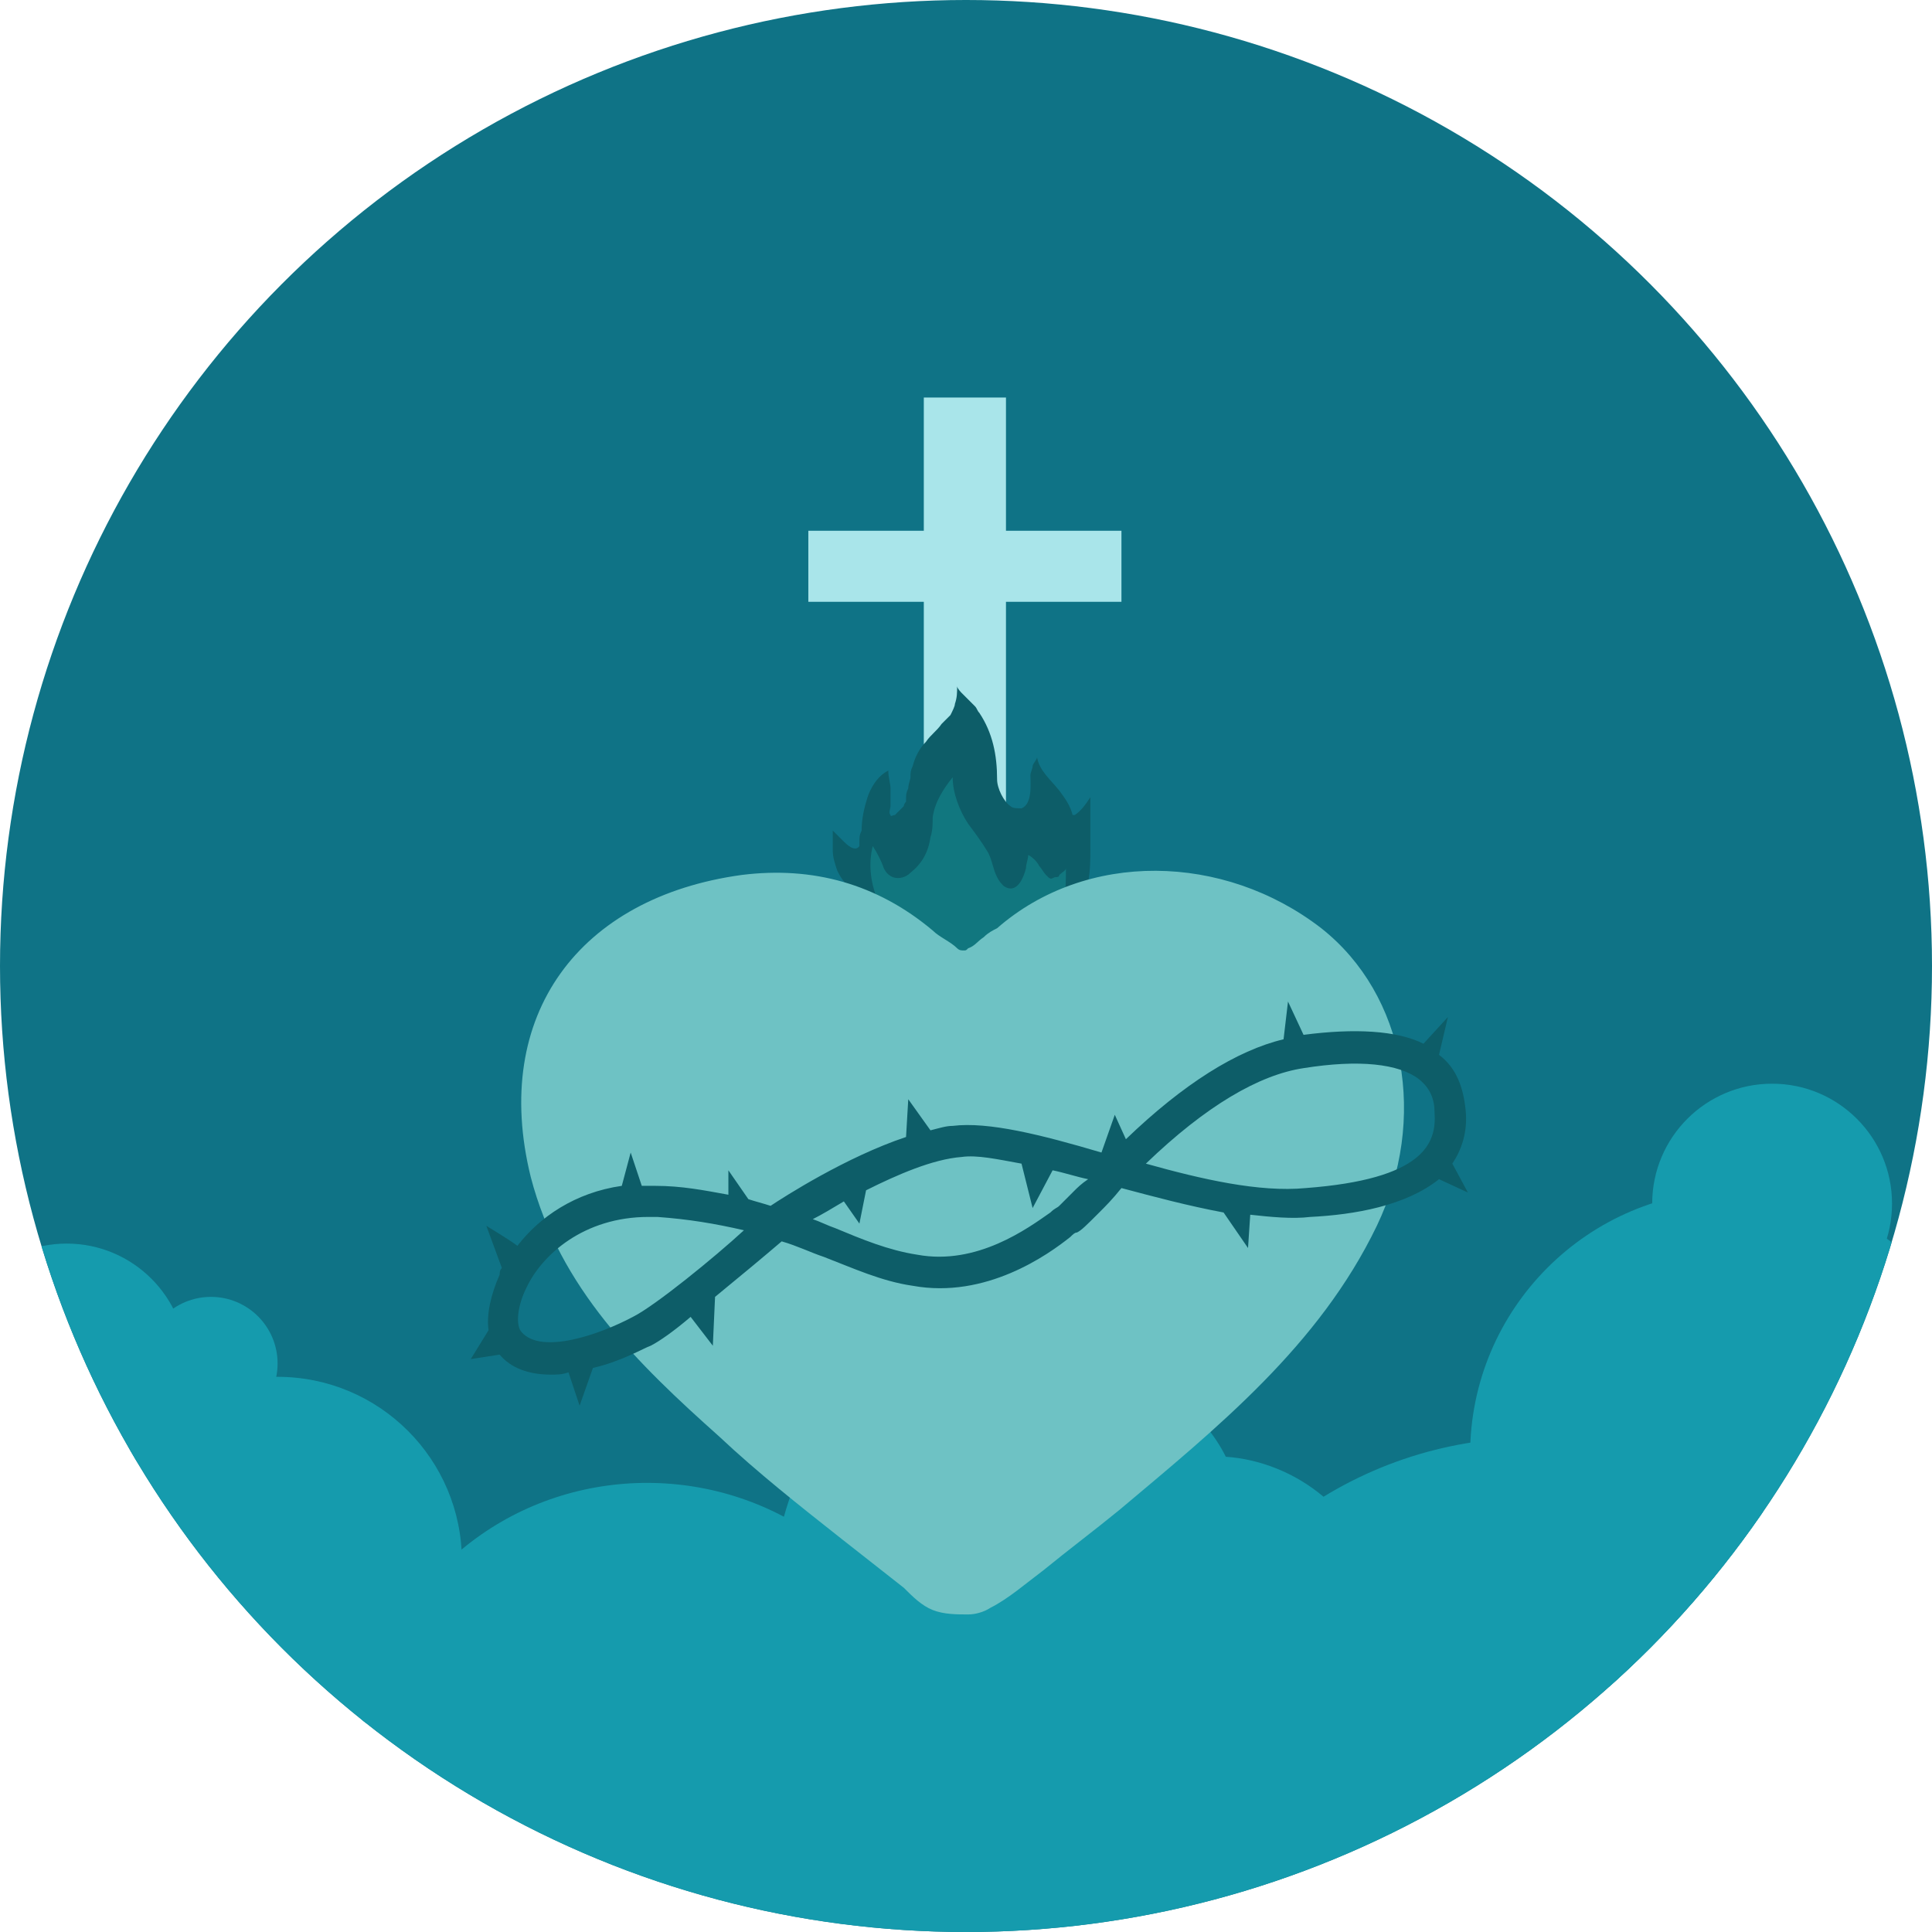<?xml version="1.0" encoding="utf-8"?>
<!-- Generator: Adobe Illustrator 25.0.0, SVG Export Plug-In . SVG Version: 6.00 Build 0)  -->
<svg version="1.1" id="Layer_1" xmlns="http://www.w3.org/2000/svg" xmlns:xlink="http://www.w3.org/1999/xlink" x="0px" y="0px"
	 viewBox="0 0 87 87" style="enable-background:new 0 0 87 87;" xml:space="preserve">
<style type="text/css">
	.st0{clip-path:url(#SVGID_2_);}
	.st1{fill:#0F7386;}
	.st2{clip-path:url(#SVGID_2_);fill:#A9E5EA;}
	.st3{clip-path:url(#SVGID_2_);fill:#0D5D68;}
	.st4{clip-path:url(#SVGID_2_);fill:#11777F;}
	.st5{clip-path:url(#SVGID_2_);fill:#159BAD;}
	.st6{clip-path:url(#SVGID_2_);fill:url(#SVGID_3_);}
</style>
<g>
	<defs>
		<circle id="SVGID_1_" cx="43.5" cy="43.5" r="43.5"/>
	</defs>
	<clipPath id="SVGID_2_">
		<use xlink:href="#SVGID_1_"  style="overflow:visible;"/>
	</clipPath>
	<g class="st0">
		<circle class="st1" cx="43.5" cy="43.5" r="43.5"/>
	</g>
	<polygon class="st2" points="50.5,23.9 45.3,23.9 45.3,17.9 41.6,17.9 41.6,23.9 36.4,23.9 36.4,27.1 41.6,27.1 41.6,43.1 
		45.3,43.1 45.3,27.1 50.5,27.1 	"/>
	<path class="st3" d="M42.6,45.4c-0.1,0-0.2,0-0.2,0c-0.5,0-0.8-0.1-1.3-0.3c-0.3-0.1-0.5-0.2-0.7-0.4c-0.2-0.2-0.4-0.5-0.6-0.8
		c-0.3-0.6-0.5-1.3-0.6-2c-0.1-0.3-0.1-0.6-0.2-0.9c-0.1-0.5-0.6-0.9-0.9-1.2c-0.2-0.2-0.3-0.4-0.4-0.6c-0.1-0.3-0.2-0.6-0.2-0.9
		c0-0.2,0-0.3,0-0.5c0-0.1,0-0.2,0-0.2c0,0,0-0.1,0-0.1c0,0,0-0.1,0-0.1c0,0,0.1,0.1,0.1,0.1c0.1,0.1,0.3,0.3,0.4,0.4
		c0.1,0.1,0.5,0.5,0.7,0.2c0-0.1,0-0.2,0-0.2c0-0.2,0-0.3,0.1-0.5c0-0.5,0.1-1,0.3-1.6c0.2-0.5,0.5-0.9,0.9-1.1
		c0,0.3,0.1,0.6,0.1,0.8c0,0.3,0,0.5,0,0.8c0,0.1-0.1,0.3,0,0.4c0,0.1,0.1,0,0.2,0c0.1-0.1,0.1-0.1,0.2-0.2c0.1-0.1,0.1-0.1,0.2-0.2
		c0-0.1,0.1-0.2,0.1-0.2c0,0,0-0.1,0-0.1c0-0.2,0-0.3,0.1-0.5c0-0.2,0.1-0.4,0.1-0.5c0-0.2,0-0.3,0.1-0.5c0.1-0.4,0.3-0.8,0.6-1.1
		c0.2-0.3,0.5-0.5,0.7-0.8c0.1-0.1,0.1-0.1,0.2-0.2c0.1-0.1,0.1-0.1,0.2-0.2c0.1-0.2,0.2-0.4,0.2-0.5c0.1-0.3,0.1-0.5,0.1-0.8
		c0,0.1,0.2,0.3,0.2,0.3c0.1,0.1,0.2,0.2,0.3,0.3c0.1,0.1,0.2,0.2,0.3,0.3c0.1,0.1,0.1,0.2,0.2,0.3c0.6,0.9,0.8,1.9,0.8,3
		c0,0.4,0.3,1,0.6,1.2c0.1,0.1,0.3,0.1,0.5,0.1c0.5-0.2,0.4-1.1,0.4-1.5c0-0.1,0.1-0.3,0.1-0.4c0-0.1,0.2-0.3,0.2-0.4
		c0.1,0.6,0.6,1,1,1.5c0.3,0.4,0.5,0.7,0.6,1.1c0,0,0,0,0,0c0,0,0,0,0.1,0c0.3-0.2,0.5-0.5,0.7-0.8c0,0.1,0,0.4,0,0.5
		c0,0.2,0,0.4,0,0.6c0,0.4,0,0.8,0,1.2c0,0.5,0,1-0.1,1.5c-0.1,0.6-0.3,1.1-0.6,1.5c-0.1,0.2-0.3,0.3-0.4,0.5
		c-0.2,0.2-0.2,0.4-0.4,0.6c-0.3,0.3-0.7,0.5-1,0.8c-0.2,0.2-0.4,0.4-0.7,0.7c-0.5,0.5-1.1,1-1.8,1.3C43.5,45.2,43.1,45.4,42.6,45.4
		z"/>
	<path class="st4" d="M44.1,50.5c0.8-1.1,0-5.5,0-5.5c0,0.2-0.1,0.5-0.2,0.7c-0.1,0.3-0.2,0.5-0.4,0.8c-0.1,0.1-0.2,0.4-0.3,0.4
		c-0.1,0-0.4-0.1-0.5-0.2c-0.2-0.1-0.3-0.1-0.5-0.3c-0.2-0.1-0.3-0.3-0.4-0.5c-0.2-0.4-0.3-0.9-0.4-1.4c0-0.2-0.1-0.4-0.1-0.6
		c-0.1-0.3-0.4-0.6-0.6-0.8c-0.3-0.3-0.6-0.8-0.7-1.2c-0.1-0.3-0.1-0.5-0.2-0.8c-0.1-0.2-0.2-0.4-0.3-0.6c-0.3-0.8-0.4-1.6-0.2-2.4
		c0.2,0.3,0.4,0.7,0.5,1c0.1,0.2,0.2,0.3,0.4,0.4c0.3,0.1,0.6,0,0.8-0.2c0.5-0.4,0.8-0.9,0.9-1.6c0.1-0.3,0.1-0.6,0.1-0.9
		c0.1-0.7,0.5-1.3,0.9-1.8c0,0.7,0.3,1.5,0.7,2.1c0.3,0.4,0.6,0.8,0.9,1.3c0.2,0.4,0.2,0.7,0.4,1.1c0.1,0.2,0.2,0.3,0.3,0.4
		c0.6,0.4,0.9-0.4,1-0.8c0-0.2,0.1-0.4,0.1-0.6c0.2,0.1,0.4,0.3,0.5,0.5c0.1,0.1,0.2,0.3,0.3,0.4c0.2,0.2,0.2,0.2,0.4,0.1
		c0.1,0,0.2,0,0.2-0.1c0.1-0.1,0.3-0.2,0.3-0.3c0,0.5,0,1-0.1,1.5c-0.1,0.4-0.1,0.8-0.2,1.2c0,0.2-0.1,0.3-0.1,0.5
		c0,0.2,0,0.4,0,0.6c-0.1,0.3-0.2,0.6-0.3,0.8c-0.1,0.3-0.2,0.6-0.3,0.9c-0.1,0.3-0.1,0.5-0.1,0.7c0,0.6-0.1,1.3-0.3,1.9
		C46.2,48.9,45.2,50,44.1,50.5z"/>
	<path class="st5" d="M59.6,67.4c-1.3-1.1-2.9-1.7-4.4-1.8c-0.5-1-1.2-1.8-2.1-2.6c-4.3-4-11.1-3.8-15.2,0.5c-1.3,1.4-2.1,3-2.6,4.8
		c-5.1-2.7-11.6-1.8-15.7,2.6C14.7,76,15,84.3,20.3,89.3c3,2.8,7.1,4,10.9,3.4c0.2,4.4,2.1,8.8,5.6,12.1c7.2,6.7,18.5,6.4,25.3-0.9
		c1.1-1.2,2-2.5,2.8-3.9c6,1.4,12.6-0.3,17.2-5.2c6.7-7.2,6.4-18.5-0.9-25.3C75.1,63.9,66.3,63.3,59.6,67.4z"/>
	<radialGradient id="SVGID_3_" cx="43.264" cy="56.011" r="18.334" gradientUnits="userSpaceOnUse">
		<stop  offset="2.396167e-07" style="stop-color:#6EC2C4"/>
		<stop  offset="1" style="stop-color:#6EC2C4"/>
	</radialGradient>
	<path class="st6" d="M44.6,72.4c-0.3,0.2-0.7,0.3-1,0.3c-0.5,0-1.1,0-1.6-0.2c-0.5-0.2-0.9-0.6-1.3-1c-0.9-0.7-1.9-1.5-2.8-2.2
		c-1.9-1.5-3.8-3-5.5-4.6c-3.7-3.3-7.2-6.7-8.5-11.7c-1.8-7.3,2.2-12.6,9.5-13.6c3.2-0.4,6.1,0.4,8.6,2.5c0.3,0.3,0.8,0.5,1.1,0.8
		c0.1,0.1,0.2,0.1,0.3,0.1c0.1,0,0.1,0,0.2-0.1c0.3-0.1,0.4-0.3,0.7-0.5c0.2-0.2,0.4-0.3,0.6-0.4c4-3.5,10.2-3.4,14.6,0
		c3.8,3,4.8,8.6,2.5,13.4c-2.6,5.4-7.2,9.1-11.6,12.8c-1.1,0.9-2.3,1.8-3.4,2.7C46.2,71.3,45.4,72,44.6,72.4z"/>
	<path class="st3" d="M66.1,53.7l-0.7-1.3c0.4-0.6,0.7-1.4,0.6-2.4c-0.1-1-0.4-1.9-1.2-2.5l0.4-1.7L64.1,47
		c-1.2-0.6-3.1-0.7-5.4-0.4L58,45.1l-0.2,1.7c-2.1,0.5-4.5,2-7.1,4.5l-0.5-1.1l-0.6,1.7l0,0c-2.7-0.8-5.1-1.4-6.7-1.2
		c-0.3,0-0.6,0.1-1,0.2l-1-1.4l-0.1,1.7c-2.7,0.9-5.5,2.7-6.1,3.1c-0.3-0.1-0.7-0.2-1-0.3l-0.9-1.3v1.1c-1.1-0.2-2.1-0.4-3.3-0.4
		c-0.2,0-0.4,0-0.6,0l-0.5-1.5L28,53.4c-2.1,0.3-3.7,1.4-4.7,2.7c-0.4-0.3-1.4-0.9-1.4-0.9l0.7,1.9c-0.1,0.1-0.1,0.2-0.1,0.3
		c-0.4,0.9-0.6,1.8-0.5,2.5l-0.8,1.3l1.3-0.2c0.5,0.6,1.3,0.9,2.3,0.9c0.3,0,0.5,0,0.8-0.1l0.5,1.5l0.6-1.7c1.3-0.3,2.3-0.9,2.6-1
		c0.4-0.2,1.1-0.7,1.8-1.3l1,1.3l0.1-2.2c1.1-0.9,2.3-1.9,3-2.5c0.7,0.2,1.3,0.5,1.9,0.7c1.3,0.5,2.6,1.1,4,1.3
		c3.3,0.6,6.1-1.4,7.1-2.2c0.1-0.1,0.2-0.2,0.3-0.2c0.2-0.1,0.4-0.3,1-0.9c0.3-0.3,0.6-0.6,1-1.1c1.5,0.4,3,0.8,4.6,1.1l1.1,1.6
		l0.1-1.5c0.9,0.1,1.9,0.2,2.7,0.1c2-0.1,4.3-0.5,5.8-1.7L66.1,53.7z M28.5,59.3c-1.5,0.8-4.1,1.7-5,0.7c-0.3-0.3-0.2-1.2,0.2-2
		c0.7-1.5,2.6-3.2,5.5-3.2c0.1,0,0.2,0,0.4,0c1.4,0.1,2.6,0.3,3.9,0.6C32.2,56.6,29.5,58.8,28.5,59.3z M48.4,53.6
		c-0.3,0.3-0.7,0.7-0.7,0.7c-0.1,0.1-0.2,0.1-0.4,0.3c-1,0.7-3.3,2.4-6,1.9c-1.3-0.2-2.5-0.7-3.7-1.2c-0.3-0.1-0.7-0.3-1-0.4
		c0.4-0.2,0.9-0.5,1.4-0.8l0.7,1l0.3-1.5c1.4-0.7,3-1.4,4.3-1.5c0.7-0.1,1.6,0.1,2.7,0.3l0.5,2l0.9-1.7c0.5,0.1,1.1,0.3,1.6,0.4
		C48.7,53.3,48.5,53.5,48.4,53.6z M58.8,53.5c-2.1,0.2-4.7-0.4-7.2-1.1c2.7-2.6,5.1-4,7.1-4.3c2.5-0.4,4.3-0.2,5.2,0.5
		c0.5,0.4,0.7,0.9,0.7,1.5C64.7,51.5,64.1,53.1,58.8,53.5z"/>
	<circle class="st5" cx="78.1" cy="65.5" r="11.9"/>
	<circle class="st5" cx="12.5" cy="70.3" r="8.3"/>
	<circle class="st5" cx="3" cy="61.4" r="5.4"/>
	<circle class="st5" cx="79.8" cy="54.2" r="5.4"/>
	<circle class="st5" cx="9.5" cy="61.4" r="3"/>
</g>
</svg>
